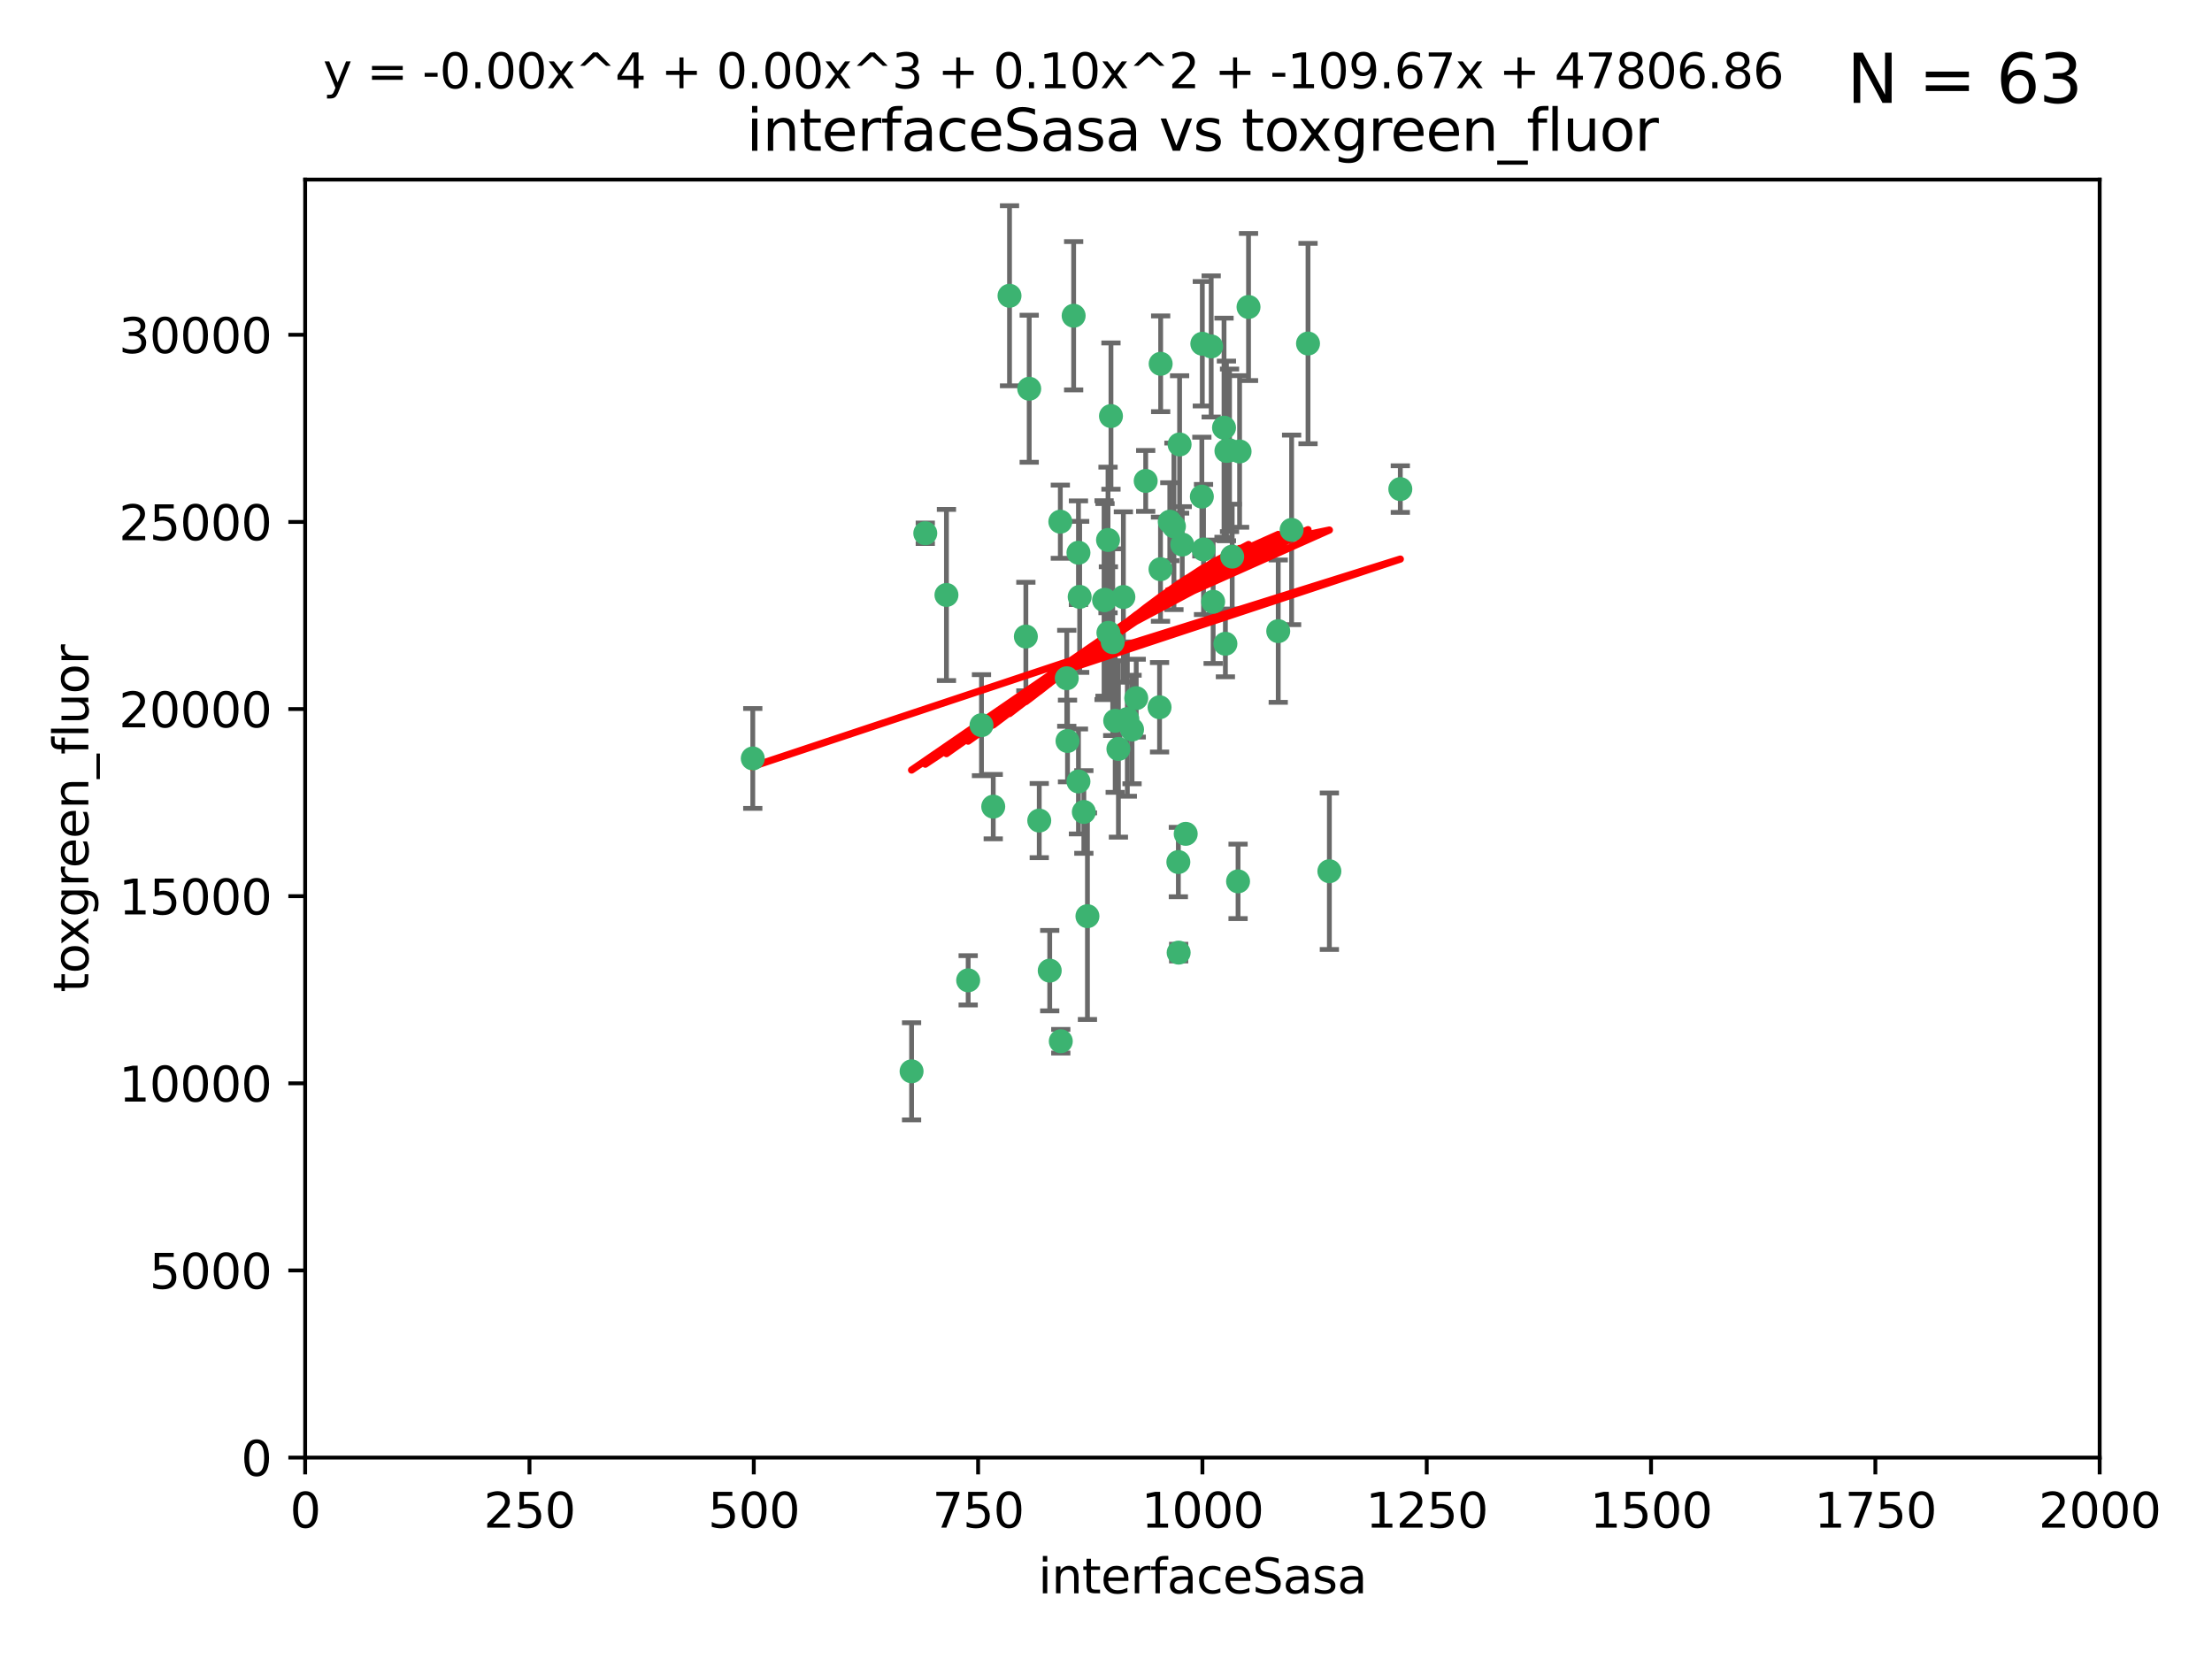<?xml version="1.0" encoding="utf-8" standalone="no"?>
<!DOCTYPE svg PUBLIC "-//W3C//DTD SVG 1.1//EN"
  "http://www.w3.org/Graphics/SVG/1.1/DTD/svg11.dtd">
<svg xmlns:xlink="http://www.w3.org/1999/xlink" width="460.8pt" height="345.6pt" viewBox="0 0 460.8 345.6" xmlns="http://www.w3.org/2000/svg" version="1.1">
 <defs>
  <style type="text/css">*{stroke-linejoin: round; stroke-linecap: butt}</style>
 </defs>
 <g id="figure_1">
  <g id="patch_1">
   <path d="M 0 345.6 
L 460.8 345.6 
L 460.8 0 
L 0 0 
z
" style="fill: #ffffff"/>
  </g>
  <g id="axes_1">
   <g id="patch_2">
    <path d="M 63.571 303.64 
L 437.4 303.64 
L 437.4 37.411 
L 63.571 37.411 
z
" style="fill: #ffffff"/>
   </g>
   <g id="PathCollection_1">
    <defs>
     <path id="m01fc2c570a" d="M 0 1.118 
C 0.297 1.118 0.581 1 0.791 0.791 
C 1 0.581 1.118 0.297 1.118 0 
C 1.118 -0.297 1 -0.581 0.791 -0.791 
C 0.581 -1 0.297 -1.118 0 -1.118 
C -0.297 -1.118 -0.581 -1 -0.791 -0.791 
C -1 -0.581 -1.118 -0.297 -1.118 0 
C -1.118 0.297 -1 0.581 -0.791 0.791 
C -0.581 1 -0.297 1.118 0 1.118 
z
" style="stroke: #3cb371"/>
    </defs>
    <g clip-path="url(#p2dfb201406)">
     <use xlink:href="#m01fc2c570a" x="243.693" y="108.677" style="fill: #3cb371; stroke: #3cb371"/>
     <use xlink:href="#m01fc2c570a" x="272.484" y="71.562" style="fill: #3cb371; stroke: #3cb371"/>
     <use xlink:href="#m01fc2c570a" x="231.435" y="86.676" style="fill: #3cb371; stroke: #3cb371"/>
     <use xlink:href="#m01fc2c570a" x="266.28" y="131.48" style="fill: #3cb371; stroke: #3cb371"/>
     <use xlink:href="#m01fc2c570a" x="250.716" y="114.467" style="fill: #3cb371; stroke: #3cb371"/>
     <use xlink:href="#m01fc2c570a" x="269.065" y="110.38" style="fill: #3cb371; stroke: #3cb371"/>
     <use xlink:href="#m01fc2c570a" x="254.987" y="89.097" style="fill: #3cb371; stroke: #3cb371"/>
     <use xlink:href="#m01fc2c570a" x="220.886" y="108.676" style="fill: #3cb371; stroke: #3cb371"/>
     <use xlink:href="#m01fc2c570a" x="214.404" y="80.98" style="fill: #3cb371; stroke: #3cb371"/>
     <use xlink:href="#m01fc2c570a" x="241.787" y="75.786" style="fill: #3cb371; stroke: #3cb371"/>
     <use xlink:href="#m01fc2c570a" x="252.721" y="125.356" style="fill: #3cb371; stroke: #3cb371"/>
     <use xlink:href="#m01fc2c570a" x="252.312" y="72.167" style="fill: #3cb371; stroke: #3cb371"/>
     <use xlink:href="#m01fc2c570a" x="258.229" y="94.046" style="fill: #3cb371; stroke: #3cb371"/>
     <use xlink:href="#m01fc2c570a" x="223.66" y="65.773" style="fill: #3cb371; stroke: #3cb371"/>
     <use xlink:href="#m01fc2c570a" x="232.987" y="156.019" style="fill: #3cb371; stroke: #3cb371"/>
     <use xlink:href="#m01fc2c570a" x="241.557" y="147.335" style="fill: #3cb371; stroke: #3cb371"/>
     <use xlink:href="#m01fc2c570a" x="230.194" y="124.965" style="fill: #3cb371; stroke: #3cb371"/>
     <use xlink:href="#m01fc2c570a" x="246.284" y="113.441" style="fill: #3cb371; stroke: #3cb371"/>
     <use xlink:href="#m01fc2c570a" x="255.489" y="93.933" style="fill: #3cb371; stroke: #3cb371"/>
     <use xlink:href="#m01fc2c570a" x="256.689" y="115.953" style="fill: #3cb371; stroke: #3cb371"/>
     <use xlink:href="#m01fc2c570a" x="244.553" y="109.646" style="fill: #3cb371; stroke: #3cb371"/>
     <use xlink:href="#m01fc2c570a" x="250.368" y="103.453" style="fill: #3cb371; stroke: #3cb371"/>
     <use xlink:href="#m01fc2c570a" x="232.318" y="150.153" style="fill: #3cb371; stroke: #3cb371"/>
     <use xlink:href="#m01fc2c570a" x="256.134" y="93.812" style="fill: #3cb371; stroke: #3cb371"/>
     <use xlink:href="#m01fc2c570a" x="234.02" y="124.367" style="fill: #3cb371; stroke: #3cb371"/>
     <use xlink:href="#m01fc2c570a" x="216.495" y="170.94" style="fill: #3cb371; stroke: #3cb371"/>
     <use xlink:href="#m01fc2c570a" x="238.669" y="100.184" style="fill: #3cb371; stroke: #3cb371"/>
     <use xlink:href="#m01fc2c570a" x="241.753" y="118.577" style="fill: #3cb371; stroke: #3cb371"/>
     <use xlink:href="#m01fc2c570a" x="245.731" y="92.588" style="fill: #3cb371; stroke: #3cb371"/>
     <use xlink:href="#m01fc2c570a" x="222.381" y="154.361" style="fill: #3cb371; stroke: #3cb371"/>
     <use xlink:href="#m01fc2c570a" x="291.711" y="101.886" style="fill: #3cb371; stroke: #3cb371"/>
     <use xlink:href="#m01fc2c570a" x="224.916" y="124.337" style="fill: #3cb371; stroke: #3cb371"/>
     <use xlink:href="#m01fc2c570a" x="260.091" y="63.953" style="fill: #3cb371; stroke: #3cb371"/>
     <use xlink:href="#m01fc2c570a" x="250.465" y="71.61" style="fill: #3cb371; stroke: #3cb371"/>
     <use xlink:href="#m01fc2c570a" x="204.462" y="151.067" style="fill: #3cb371; stroke: #3cb371"/>
     <use xlink:href="#m01fc2c570a" x="218.677" y="202.203" style="fill: #3cb371; stroke: #3cb371"/>
     <use xlink:href="#m01fc2c570a" x="201.688" y="204.22" style="fill: #3cb371; stroke: #3cb371"/>
     <use xlink:href="#m01fc2c570a" x="231.802" y="133.776" style="fill: #3cb371; stroke: #3cb371"/>
     <use xlink:href="#m01fc2c570a" x="192.753" y="111.087" style="fill: #3cb371; stroke: #3cb371"/>
     <use xlink:href="#m01fc2c570a" x="222.228" y="141.297" style="fill: #3cb371; stroke: #3cb371"/>
     <use xlink:href="#m01fc2c570a" x="230.822" y="112.487" style="fill: #3cb371; stroke: #3cb371"/>
     <use xlink:href="#m01fc2c570a" x="210.301" y="61.614" style="fill: #3cb371; stroke: #3cb371"/>
     <use xlink:href="#m01fc2c570a" x="224.662" y="162.792" style="fill: #3cb371; stroke: #3cb371"/>
     <use xlink:href="#m01fc2c570a" x="236.699" y="145.439" style="fill: #3cb371; stroke: #3cb371"/>
     <use xlink:href="#m01fc2c570a" x="255.273" y="134.104" style="fill: #3cb371; stroke: #3cb371"/>
     <use xlink:href="#m01fc2c570a" x="230.901" y="131.829" style="fill: #3cb371; stroke: #3cb371"/>
     <use xlink:href="#m01fc2c570a" x="213.706" y="132.603" style="fill: #3cb371; stroke: #3cb371"/>
     <use xlink:href="#m01fc2c570a" x="245.473" y="179.579" style="fill: #3cb371; stroke: #3cb371"/>
     <use xlink:href="#m01fc2c570a" x="206.91" y="168.036" style="fill: #3cb371; stroke: #3cb371"/>
     <use xlink:href="#m01fc2c570a" x="226.534" y="190.856" style="fill: #3cb371; stroke: #3cb371"/>
     <use xlink:href="#m01fc2c570a" x="224.662" y="115.142" style="fill: #3cb371; stroke: #3cb371"/>
     <use xlink:href="#m01fc2c570a" x="245.536" y="198.449" style="fill: #3cb371; stroke: #3cb371"/>
     <use xlink:href="#m01fc2c570a" x="220.981" y="216.908" style="fill: #3cb371; stroke: #3cb371"/>
     <use xlink:href="#m01fc2c570a" x="235.826" y="151.97" style="fill: #3cb371; stroke: #3cb371"/>
     <use xlink:href="#m01fc2c570a" x="276.932" y="181.494" style="fill: #3cb371; stroke: #3cb371"/>
     <use xlink:href="#m01fc2c570a" x="257.91" y="183.606" style="fill: #3cb371; stroke: #3cb371"/>
     <use xlink:href="#m01fc2c570a" x="247.005" y="173.704" style="fill: #3cb371; stroke: #3cb371"/>
     <use xlink:href="#m01fc2c570a" x="229.998" y="125.024" style="fill: #3cb371; stroke: #3cb371"/>
     <use xlink:href="#m01fc2c570a" x="189.899" y="223.176" style="fill: #3cb371; stroke: #3cb371"/>
     <use xlink:href="#m01fc2c570a" x="234.846" y="149.795" style="fill: #3cb371; stroke: #3cb371"/>
     <use xlink:href="#m01fc2c570a" x="197.163" y="123.943" style="fill: #3cb371; stroke: #3cb371"/>
     <use xlink:href="#m01fc2c570a" x="225.785" y="169.147" style="fill: #3cb371; stroke: #3cb371"/>
     <use xlink:href="#m01fc2c570a" x="156.817" y="157.999" style="fill: #3cb371; stroke: #3cb371"/>
    </g>
   </g>
   <g id="matplotlib.axis_1">
    <g id="xtick_1">
     <g id="line2d_1">
      <defs>
       <path id="m551fcc8850" d="M 0 0 
L 0 3.5 
" style="stroke: #000000; stroke-width: 0.8"/>
      </defs>
      <g>
       <use xlink:href="#m551fcc8850" x="63.571" y="303.64" style="stroke: #000000; stroke-width: 0.8"/>
      </g>
     </g>
     <g id="text_1">
      <!-- 0 -->
      <g transform="translate(60.39 318.238)scale(0.1 -0.1)">
       <defs>
        <path id="DejaVuSans-30" d="M 2034 4250 
Q 1547 4250 1301 3770 
Q 1056 3291 1056 2328 
Q 1056 1369 1301 889 
Q 1547 409 2034 409 
Q 2525 409 2770 889 
Q 3016 1369 3016 2328 
Q 3016 3291 2770 3770 
Q 2525 4250 2034 4250 
z
M 2034 4750 
Q 2819 4750 3233 4129 
Q 3647 3509 3647 2328 
Q 3647 1150 3233 529 
Q 2819 -91 2034 -91 
Q 1250 -91 836 529 
Q 422 1150 422 2328 
Q 422 3509 836 4129 
Q 1250 4750 2034 4750 
z
" transform="scale(0.016)"/>
       </defs>
       <use xlink:href="#DejaVuSans-30"/>
      </g>
     </g>
    </g>
    <g id="xtick_2">
     <g id="line2d_2">
      <g>
       <use xlink:href="#m551fcc8850" x="110.3" y="303.64" style="stroke: #000000; stroke-width: 0.8"/>
      </g>
     </g>
     <g id="text_2">
      <!-- 250 -->
      <g transform="translate(100.756 318.238)scale(0.1 -0.1)">
       <defs>
        <path id="DejaVuSans-32" d="M 1228 531 
L 3431 531 
L 3431 0 
L 469 0 
L 469 531 
Q 828 903 1448 1529 
Q 2069 2156 2228 2338 
Q 2531 2678 2651 2914 
Q 2772 3150 2772 3378 
Q 2772 3750 2511 3984 
Q 2250 4219 1831 4219 
Q 1534 4219 1204 4116 
Q 875 4013 500 3803 
L 500 4441 
Q 881 4594 1212 4672 
Q 1544 4750 1819 4750 
Q 2544 4750 2975 4387 
Q 3406 4025 3406 3419 
Q 3406 3131 3298 2873 
Q 3191 2616 2906 2266 
Q 2828 2175 2409 1742 
Q 1991 1309 1228 531 
z
" transform="scale(0.016)"/>
        <path id="DejaVuSans-35" d="M 691 4666 
L 3169 4666 
L 3169 4134 
L 1269 4134 
L 1269 2991 
Q 1406 3038 1543 3061 
Q 1681 3084 1819 3084 
Q 2600 3084 3056 2656 
Q 3513 2228 3513 1497 
Q 3513 744 3044 326 
Q 2575 -91 1722 -91 
Q 1428 -91 1123 -41 
Q 819 9 494 109 
L 494 744 
Q 775 591 1075 516 
Q 1375 441 1709 441 
Q 2250 441 2565 725 
Q 2881 1009 2881 1497 
Q 2881 1984 2565 2268 
Q 2250 2553 1709 2553 
Q 1456 2553 1204 2497 
Q 953 2441 691 2322 
L 691 4666 
z
" transform="scale(0.016)"/>
       </defs>
       <use xlink:href="#DejaVuSans-32"/>
       <use xlink:href="#DejaVuSans-35" x="63.623"/>
       <use xlink:href="#DejaVuSans-30" x="127.246"/>
      </g>
     </g>
    </g>
    <g id="xtick_3">
     <g id="line2d_3">
      <g>
       <use xlink:href="#m551fcc8850" x="157.028" y="303.64" style="stroke: #000000; stroke-width: 0.8"/>
      </g>
     </g>
     <g id="text_3">
      <!-- 500 -->
      <g transform="translate(147.485 318.238)scale(0.1 -0.1)">
       <use xlink:href="#DejaVuSans-35"/>
       <use xlink:href="#DejaVuSans-30" x="63.623"/>
       <use xlink:href="#DejaVuSans-30" x="127.246"/>
      </g>
     </g>
    </g>
    <g id="xtick_4">
     <g id="line2d_4">
      <g>
       <use xlink:href="#m551fcc8850" x="203.757" y="303.64" style="stroke: #000000; stroke-width: 0.8"/>
      </g>
     </g>
     <g id="text_4">
      <!-- 750 -->
      <g transform="translate(194.213 318.238)scale(0.1 -0.1)">
       <defs>
        <path id="DejaVuSans-37" d="M 525 4666 
L 3525 4666 
L 3525 4397 
L 1831 0 
L 1172 0 
L 2766 4134 
L 525 4134 
L 525 4666 
z
" transform="scale(0.016)"/>
       </defs>
       <use xlink:href="#DejaVuSans-37"/>
       <use xlink:href="#DejaVuSans-35" x="63.623"/>
       <use xlink:href="#DejaVuSans-30" x="127.246"/>
      </g>
     </g>
    </g>
    <g id="xtick_5">
     <g id="line2d_5">
      <g>
       <use xlink:href="#m551fcc8850" x="250.486" y="303.64" style="stroke: #000000; stroke-width: 0.8"/>
      </g>
     </g>
     <g id="text_5">
      <!-- 1000 -->
      <g transform="translate(237.761 318.238)scale(0.1 -0.1)">
       <defs>
        <path id="DejaVuSans-31" d="M 794 531 
L 1825 531 
L 1825 4091 
L 703 3866 
L 703 4441 
L 1819 4666 
L 2450 4666 
L 2450 531 
L 3481 531 
L 3481 0 
L 794 0 
L 794 531 
z
" transform="scale(0.016)"/>
       </defs>
       <use xlink:href="#DejaVuSans-31"/>
       <use xlink:href="#DejaVuSans-30" x="63.623"/>
       <use xlink:href="#DejaVuSans-30" x="127.246"/>
       <use xlink:href="#DejaVuSans-30" x="190.869"/>
      </g>
     </g>
    </g>
    <g id="xtick_6">
     <g id="line2d_6">
      <g>
       <use xlink:href="#m551fcc8850" x="297.214" y="303.64" style="stroke: #000000; stroke-width: 0.8"/>
      </g>
     </g>
     <g id="text_6">
      <!-- 1250 -->
      <g transform="translate(284.489 318.238)scale(0.1 -0.1)">
       <use xlink:href="#DejaVuSans-31"/>
       <use xlink:href="#DejaVuSans-32" x="63.623"/>
       <use xlink:href="#DejaVuSans-35" x="127.246"/>
       <use xlink:href="#DejaVuSans-30" x="190.869"/>
      </g>
     </g>
    </g>
    <g id="xtick_7">
     <g id="line2d_7">
      <g>
       <use xlink:href="#m551fcc8850" x="343.943" y="303.64" style="stroke: #000000; stroke-width: 0.8"/>
      </g>
     </g>
     <g id="text_7">
      <!-- 1500 -->
      <g transform="translate(331.218 318.238)scale(0.1 -0.1)">
       <use xlink:href="#DejaVuSans-31"/>
       <use xlink:href="#DejaVuSans-35" x="63.623"/>
       <use xlink:href="#DejaVuSans-30" x="127.246"/>
       <use xlink:href="#DejaVuSans-30" x="190.869"/>
      </g>
     </g>
    </g>
    <g id="xtick_8">
     <g id="line2d_8">
      <g>
       <use xlink:href="#m551fcc8850" x="390.671" y="303.64" style="stroke: #000000; stroke-width: 0.8"/>
      </g>
     </g>
     <g id="text_8">
      <!-- 1750 -->
      <g transform="translate(377.946 318.238)scale(0.1 -0.1)">
       <use xlink:href="#DejaVuSans-31"/>
       <use xlink:href="#DejaVuSans-37" x="63.623"/>
       <use xlink:href="#DejaVuSans-35" x="127.246"/>
       <use xlink:href="#DejaVuSans-30" x="190.869"/>
      </g>
     </g>
    </g>
    <g id="xtick_9">
     <g id="line2d_9">
      <g>
       <use xlink:href="#m551fcc8850" x="437.4" y="303.64" style="stroke: #000000; stroke-width: 0.8"/>
      </g>
     </g>
     <g id="text_9">
      <!-- 2000 -->
      <g transform="translate(424.675 318.238)scale(0.1 -0.1)">
       <use xlink:href="#DejaVuSans-32"/>
       <use xlink:href="#DejaVuSans-30" x="63.623"/>
       <use xlink:href="#DejaVuSans-30" x="127.246"/>
       <use xlink:href="#DejaVuSans-30" x="190.869"/>
      </g>
     </g>
    </g>
    <g id="text_10">
     <!-- interfaceSasa -->
     <g transform="translate(216.279 331.917)scale(0.1 -0.1)">
      <defs>
       <path id="DejaVuSans-69" d="M 603 3500 
L 1178 3500 
L 1178 0 
L 603 0 
L 603 3500 
z
M 603 4863 
L 1178 4863 
L 1178 4134 
L 603 4134 
L 603 4863 
z
" transform="scale(0.016)"/>
       <path id="DejaVuSans-6e" d="M 3513 2113 
L 3513 0 
L 2938 0 
L 2938 2094 
Q 2938 2591 2744 2837 
Q 2550 3084 2163 3084 
Q 1697 3084 1428 2787 
Q 1159 2491 1159 1978 
L 1159 0 
L 581 0 
L 581 3500 
L 1159 3500 
L 1159 2956 
Q 1366 3272 1645 3428 
Q 1925 3584 2291 3584 
Q 2894 3584 3203 3211 
Q 3513 2838 3513 2113 
z
" transform="scale(0.016)"/>
       <path id="DejaVuSans-74" d="M 1172 4494 
L 1172 3500 
L 2356 3500 
L 2356 3053 
L 1172 3053 
L 1172 1153 
Q 1172 725 1289 603 
Q 1406 481 1766 481 
L 2356 481 
L 2356 0 
L 1766 0 
Q 1100 0 847 248 
Q 594 497 594 1153 
L 594 3053 
L 172 3053 
L 172 3500 
L 594 3500 
L 594 4494 
L 1172 4494 
z
" transform="scale(0.016)"/>
       <path id="DejaVuSans-65" d="M 3597 1894 
L 3597 1613 
L 953 1613 
Q 991 1019 1311 708 
Q 1631 397 2203 397 
Q 2534 397 2845 478 
Q 3156 559 3463 722 
L 3463 178 
Q 3153 47 2828 -22 
Q 2503 -91 2169 -91 
Q 1331 -91 842 396 
Q 353 884 353 1716 
Q 353 2575 817 3079 
Q 1281 3584 2069 3584 
Q 2775 3584 3186 3129 
Q 3597 2675 3597 1894 
z
M 3022 2063 
Q 3016 2534 2758 2815 
Q 2500 3097 2075 3097 
Q 1594 3097 1305 2825 
Q 1016 2553 972 2059 
L 3022 2063 
z
" transform="scale(0.016)"/>
       <path id="DejaVuSans-72" d="M 2631 2963 
Q 2534 3019 2420 3045 
Q 2306 3072 2169 3072 
Q 1681 3072 1420 2755 
Q 1159 2438 1159 1844 
L 1159 0 
L 581 0 
L 581 3500 
L 1159 3500 
L 1159 2956 
Q 1341 3275 1631 3429 
Q 1922 3584 2338 3584 
Q 2397 3584 2469 3576 
Q 2541 3569 2628 3553 
L 2631 2963 
z
" transform="scale(0.016)"/>
       <path id="DejaVuSans-66" d="M 2375 4863 
L 2375 4384 
L 1825 4384 
Q 1516 4384 1395 4259 
Q 1275 4134 1275 3809 
L 1275 3500 
L 2222 3500 
L 2222 3053 
L 1275 3053 
L 1275 0 
L 697 0 
L 697 3053 
L 147 3053 
L 147 3500 
L 697 3500 
L 697 3744 
Q 697 4328 969 4595 
Q 1241 4863 1831 4863 
L 2375 4863 
z
" transform="scale(0.016)"/>
       <path id="DejaVuSans-61" d="M 2194 1759 
Q 1497 1759 1228 1600 
Q 959 1441 959 1056 
Q 959 750 1161 570 
Q 1363 391 1709 391 
Q 2188 391 2477 730 
Q 2766 1069 2766 1631 
L 2766 1759 
L 2194 1759 
z
M 3341 1997 
L 3341 0 
L 2766 0 
L 2766 531 
Q 2569 213 2275 61 
Q 1981 -91 1556 -91 
Q 1019 -91 701 211 
Q 384 513 384 1019 
Q 384 1609 779 1909 
Q 1175 2209 1959 2209 
L 2766 2209 
L 2766 2266 
Q 2766 2663 2505 2880 
Q 2244 3097 1772 3097 
Q 1472 3097 1187 3025 
Q 903 2953 641 2809 
L 641 3341 
Q 956 3463 1253 3523 
Q 1550 3584 1831 3584 
Q 2591 3584 2966 3190 
Q 3341 2797 3341 1997 
z
" transform="scale(0.016)"/>
       <path id="DejaVuSans-63" d="M 3122 3366 
L 3122 2828 
Q 2878 2963 2633 3030 
Q 2388 3097 2138 3097 
Q 1578 3097 1268 2742 
Q 959 2388 959 1747 
Q 959 1106 1268 751 
Q 1578 397 2138 397 
Q 2388 397 2633 464 
Q 2878 531 3122 666 
L 3122 134 
Q 2881 22 2623 -34 
Q 2366 -91 2075 -91 
Q 1284 -91 818 406 
Q 353 903 353 1747 
Q 353 2603 823 3093 
Q 1294 3584 2113 3584 
Q 2378 3584 2631 3529 
Q 2884 3475 3122 3366 
z
" transform="scale(0.016)"/>
       <path id="DejaVuSans-53" d="M 3425 4513 
L 3425 3897 
Q 3066 4069 2747 4153 
Q 2428 4238 2131 4238 
Q 1616 4238 1336 4038 
Q 1056 3838 1056 3469 
Q 1056 3159 1242 3001 
Q 1428 2844 1947 2747 
L 2328 2669 
Q 3034 2534 3370 2195 
Q 3706 1856 3706 1288 
Q 3706 609 3251 259 
Q 2797 -91 1919 -91 
Q 1588 -91 1214 -16 
Q 841 59 441 206 
L 441 856 
Q 825 641 1194 531 
Q 1563 422 1919 422 
Q 2459 422 2753 634 
Q 3047 847 3047 1241 
Q 3047 1584 2836 1778 
Q 2625 1972 2144 2069 
L 1759 2144 
Q 1053 2284 737 2584 
Q 422 2884 422 3419 
Q 422 4038 858 4394 
Q 1294 4750 2059 4750 
Q 2388 4750 2728 4690 
Q 3069 4631 3425 4513 
z
" transform="scale(0.016)"/>
       <path id="DejaVuSans-73" d="M 2834 3397 
L 2834 2853 
Q 2591 2978 2328 3040 
Q 2066 3103 1784 3103 
Q 1356 3103 1142 2972 
Q 928 2841 928 2578 
Q 928 2378 1081 2264 
Q 1234 2150 1697 2047 
L 1894 2003 
Q 2506 1872 2764 1633 
Q 3022 1394 3022 966 
Q 3022 478 2636 193 
Q 2250 -91 1575 -91 
Q 1294 -91 989 -36 
Q 684 19 347 128 
L 347 722 
Q 666 556 975 473 
Q 1284 391 1588 391 
Q 1994 391 2212 530 
Q 2431 669 2431 922 
Q 2431 1156 2273 1281 
Q 2116 1406 1581 1522 
L 1381 1569 
Q 847 1681 609 1914 
Q 372 2147 372 2553 
Q 372 3047 722 3315 
Q 1072 3584 1716 3584 
Q 2034 3584 2315 3537 
Q 2597 3491 2834 3397 
z
" transform="scale(0.016)"/>
      </defs>
      <use xlink:href="#DejaVuSans-69"/>
      <use xlink:href="#DejaVuSans-6e" x="27.783"/>
      <use xlink:href="#DejaVuSans-74" x="91.162"/>
      <use xlink:href="#DejaVuSans-65" x="130.371"/>
      <use xlink:href="#DejaVuSans-72" x="191.895"/>
      <use xlink:href="#DejaVuSans-66" x="233.008"/>
      <use xlink:href="#DejaVuSans-61" x="268.213"/>
      <use xlink:href="#DejaVuSans-63" x="329.492"/>
      <use xlink:href="#DejaVuSans-65" x="384.473"/>
      <use xlink:href="#DejaVuSans-53" x="445.996"/>
      <use xlink:href="#DejaVuSans-61" x="509.473"/>
      <use xlink:href="#DejaVuSans-73" x="570.752"/>
      <use xlink:href="#DejaVuSans-61" x="622.852"/>
     </g>
    </g>
   </g>
   <g id="matplotlib.axis_2">
    <g id="ytick_1">
     <g id="line2d_10">
      <defs>
       <path id="m6681437216" d="M 0 0 
L -3.5 0 
" style="stroke: #000000; stroke-width: 0.8"/>
      </defs>
      <g>
       <use xlink:href="#m6681437216" x="63.571" y="303.64" style="stroke: #000000; stroke-width: 0.8"/>
      </g>
     </g>
     <g id="text_11">
      <!-- 0 -->
      <g transform="translate(50.209 307.439)scale(0.1 -0.1)">
       <use xlink:href="#DejaVuSans-30"/>
      </g>
     </g>
    </g>
    <g id="ytick_2">
     <g id="line2d_11">
      <g>
       <use xlink:href="#m6681437216" x="63.571" y="264.657" style="stroke: #000000; stroke-width: 0.8"/>
      </g>
     </g>
     <g id="text_12">
      <!-- 5000 -->
      <g transform="translate(31.121 268.457)scale(0.1 -0.1)">
       <use xlink:href="#DejaVuSans-35"/>
       <use xlink:href="#DejaVuSans-30" x="63.623"/>
       <use xlink:href="#DejaVuSans-30" x="127.246"/>
       <use xlink:href="#DejaVuSans-30" x="190.869"/>
      </g>
     </g>
    </g>
    <g id="ytick_3">
     <g id="line2d_12">
      <g>
       <use xlink:href="#m6681437216" x="63.571" y="225.675" style="stroke: #000000; stroke-width: 0.8"/>
      </g>
     </g>
     <g id="text_13">
      <!-- 10000 -->
      <g transform="translate(24.759 229.474)scale(0.1 -0.1)">
       <use xlink:href="#DejaVuSans-31"/>
       <use xlink:href="#DejaVuSans-30" x="63.623"/>
       <use xlink:href="#DejaVuSans-30" x="127.246"/>
       <use xlink:href="#DejaVuSans-30" x="190.869"/>
       <use xlink:href="#DejaVuSans-30" x="254.492"/>
      </g>
     </g>
    </g>
    <g id="ytick_4">
     <g id="line2d_13">
      <g>
       <use xlink:href="#m6681437216" x="63.571" y="186.692" style="stroke: #000000; stroke-width: 0.8"/>
      </g>
     </g>
     <g id="text_14">
      <!-- 15000 -->
      <g transform="translate(24.759 190.492)scale(0.1 -0.1)">
       <use xlink:href="#DejaVuSans-31"/>
       <use xlink:href="#DejaVuSans-35" x="63.623"/>
       <use xlink:href="#DejaVuSans-30" x="127.246"/>
       <use xlink:href="#DejaVuSans-30" x="190.869"/>
       <use xlink:href="#DejaVuSans-30" x="254.492"/>
      </g>
     </g>
    </g>
    <g id="ytick_5">
     <g id="line2d_14">
      <g>
       <use xlink:href="#m6681437216" x="63.571" y="147.71" style="stroke: #000000; stroke-width: 0.8"/>
      </g>
     </g>
     <g id="text_15">
      <!-- 20000 -->
      <g transform="translate(24.759 151.509)scale(0.1 -0.1)">
       <use xlink:href="#DejaVuSans-32"/>
       <use xlink:href="#DejaVuSans-30" x="63.623"/>
       <use xlink:href="#DejaVuSans-30" x="127.246"/>
       <use xlink:href="#DejaVuSans-30" x="190.869"/>
       <use xlink:href="#DejaVuSans-30" x="254.492"/>
      </g>
     </g>
    </g>
    <g id="ytick_6">
     <g id="line2d_15">
      <g>
       <use xlink:href="#m6681437216" x="63.571" y="108.727" style="stroke: #000000; stroke-width: 0.8"/>
      </g>
     </g>
     <g id="text_16">
      <!-- 25000 -->
      <g transform="translate(24.759 112.527)scale(0.1 -0.1)">
       <use xlink:href="#DejaVuSans-32"/>
       <use xlink:href="#DejaVuSans-35" x="63.623"/>
       <use xlink:href="#DejaVuSans-30" x="127.246"/>
       <use xlink:href="#DejaVuSans-30" x="190.869"/>
       <use xlink:href="#DejaVuSans-30" x="254.492"/>
      </g>
     </g>
    </g>
    <g id="ytick_7">
     <g id="line2d_16">
      <g>
       <use xlink:href="#m6681437216" x="63.571" y="69.745" style="stroke: #000000; stroke-width: 0.8"/>
      </g>
     </g>
     <g id="text_17">
      <!-- 30000 -->
      <g transform="translate(24.759 73.544)scale(0.1 -0.1)">
       <defs>
        <path id="DejaVuSans-33" d="M 2597 2516 
Q 3050 2419 3304 2112 
Q 3559 1806 3559 1356 
Q 3559 666 3084 287 
Q 2609 -91 1734 -91 
Q 1441 -91 1130 -33 
Q 819 25 488 141 
L 488 750 
Q 750 597 1062 519 
Q 1375 441 1716 441 
Q 2309 441 2620 675 
Q 2931 909 2931 1356 
Q 2931 1769 2642 2001 
Q 2353 2234 1838 2234 
L 1294 2234 
L 1294 2753 
L 1863 2753 
Q 2328 2753 2575 2939 
Q 2822 3125 2822 3475 
Q 2822 3834 2567 4026 
Q 2313 4219 1838 4219 
Q 1578 4219 1281 4162 
Q 984 4106 628 3988 
L 628 4550 
Q 988 4650 1302 4700 
Q 1616 4750 1894 4750 
Q 2613 4750 3031 4423 
Q 3450 4097 3450 3541 
Q 3450 3153 3228 2886 
Q 3006 2619 2597 2516 
z
" transform="scale(0.016)"/>
       </defs>
       <use xlink:href="#DejaVuSans-33"/>
       <use xlink:href="#DejaVuSans-30" x="63.623"/>
       <use xlink:href="#DejaVuSans-30" x="127.246"/>
       <use xlink:href="#DejaVuSans-30" x="190.869"/>
       <use xlink:href="#DejaVuSans-30" x="254.492"/>
      </g>
     </g>
    </g>
    <g id="text_18">
     <!-- toxgreen_fluor -->
     <g transform="translate(18.401 206.72)rotate(-90)scale(0.1 -0.1)">
      <defs>
       <path id="DejaVuSans-6f" d="M 1959 3097 
Q 1497 3097 1228 2736 
Q 959 2375 959 1747 
Q 959 1119 1226 758 
Q 1494 397 1959 397 
Q 2419 397 2687 759 
Q 2956 1122 2956 1747 
Q 2956 2369 2687 2733 
Q 2419 3097 1959 3097 
z
M 1959 3584 
Q 2709 3584 3137 3096 
Q 3566 2609 3566 1747 
Q 3566 888 3137 398 
Q 2709 -91 1959 -91 
Q 1206 -91 779 398 
Q 353 888 353 1747 
Q 353 2609 779 3096 
Q 1206 3584 1959 3584 
z
" transform="scale(0.016)"/>
       <path id="DejaVuSans-78" d="M 3513 3500 
L 2247 1797 
L 3578 0 
L 2900 0 
L 1881 1375 
L 863 0 
L 184 0 
L 1544 1831 
L 300 3500 
L 978 3500 
L 1906 2253 
L 2834 3500 
L 3513 3500 
z
" transform="scale(0.016)"/>
       <path id="DejaVuSans-67" d="M 2906 1791 
Q 2906 2416 2648 2759 
Q 2391 3103 1925 3103 
Q 1463 3103 1205 2759 
Q 947 2416 947 1791 
Q 947 1169 1205 825 
Q 1463 481 1925 481 
Q 2391 481 2648 825 
Q 2906 1169 2906 1791 
z
M 3481 434 
Q 3481 -459 3084 -895 
Q 2688 -1331 1869 -1331 
Q 1566 -1331 1297 -1286 
Q 1028 -1241 775 -1147 
L 775 -588 
Q 1028 -725 1275 -790 
Q 1522 -856 1778 -856 
Q 2344 -856 2625 -561 
Q 2906 -266 2906 331 
L 2906 616 
Q 2728 306 2450 153 
Q 2172 0 1784 0 
Q 1141 0 747 490 
Q 353 981 353 1791 
Q 353 2603 747 3093 
Q 1141 3584 1784 3584 
Q 2172 3584 2450 3431 
Q 2728 3278 2906 2969 
L 2906 3500 
L 3481 3500 
L 3481 434 
z
" transform="scale(0.016)"/>
       <path id="DejaVuSans-5f" d="M 3263 -1063 
L 3263 -1509 
L -63 -1509 
L -63 -1063 
L 3263 -1063 
z
" transform="scale(0.016)"/>
       <path id="DejaVuSans-6c" d="M 603 4863 
L 1178 4863 
L 1178 0 
L 603 0 
L 603 4863 
z
" transform="scale(0.016)"/>
       <path id="DejaVuSans-75" d="M 544 1381 
L 544 3500 
L 1119 3500 
L 1119 1403 
Q 1119 906 1312 657 
Q 1506 409 1894 409 
Q 2359 409 2629 706 
Q 2900 1003 2900 1516 
L 2900 3500 
L 3475 3500 
L 3475 0 
L 2900 0 
L 2900 538 
Q 2691 219 2414 64 
Q 2138 -91 1772 -91 
Q 1169 -91 856 284 
Q 544 659 544 1381 
z
M 1991 3584 
L 1991 3584 
z
" transform="scale(0.016)"/>
      </defs>
      <use xlink:href="#DejaVuSans-74"/>
      <use xlink:href="#DejaVuSans-6f" x="39.209"/>
      <use xlink:href="#DejaVuSans-78" x="97.266"/>
      <use xlink:href="#DejaVuSans-67" x="156.445"/>
      <use xlink:href="#DejaVuSans-72" x="219.922"/>
      <use xlink:href="#DejaVuSans-65" x="258.785"/>
      <use xlink:href="#DejaVuSans-65" x="320.309"/>
      <use xlink:href="#DejaVuSans-6e" x="381.832"/>
      <use xlink:href="#DejaVuSans-5f" x="445.211"/>
      <use xlink:href="#DejaVuSans-66" x="495.211"/>
      <use xlink:href="#DejaVuSans-6c" x="530.416"/>
      <use xlink:href="#DejaVuSans-75" x="558.199"/>
      <use xlink:href="#DejaVuSans-6f" x="621.578"/>
      <use xlink:href="#DejaVuSans-72" x="682.76"/>
     </g>
    </g>
   </g>
   <g id="LineCollection_1">
    <path d="M 243.693 116.797 
L 243.693 100.557 
" clip-path="url(#p2dfb201406)" style="fill: none; stroke: #696969"/>
    <path d="M 272.484 92.434 
L 272.484 50.691 
" clip-path="url(#p2dfb201406)" style="fill: none; stroke: #696969"/>
    <path d="M 231.435 101.908 
L 231.435 71.444 
" clip-path="url(#p2dfb201406)" style="fill: none; stroke: #696969"/>
    <path d="M 266.28 146.307 
L 266.28 116.654 
" clip-path="url(#p2dfb201406)" style="fill: none; stroke: #696969"/>
    <path d="M 250.716 128.017 
L 250.716 100.917 
" clip-path="url(#p2dfb201406)" style="fill: none; stroke: #696969"/>
    <path d="M 269.065 130.124 
L 269.065 90.636 
" clip-path="url(#p2dfb201406)" style="fill: none; stroke: #696969"/>
    <path d="M 254.987 111.917 
L 254.987 66.277 
" clip-path="url(#p2dfb201406)" style="fill: none; stroke: #696969"/>
    <path d="M 220.886 116.296 
L 220.886 101.057 
" clip-path="url(#p2dfb201406)" style="fill: none; stroke: #696969"/>
    <path d="M 214.404 96.292 
L 214.404 65.668 
" clip-path="url(#p2dfb201406)" style="fill: none; stroke: #696969"/>
    <path d="M 241.787 85.756 
L 241.787 65.815 
" clip-path="url(#p2dfb201406)" style="fill: none; stroke: #696969"/>
    <path d="M 252.721 138.211 
L 252.721 112.501 
" clip-path="url(#p2dfb201406)" style="fill: none; stroke: #696969"/>
    <path d="M 252.312 86.871 
L 252.312 57.463 
" clip-path="url(#p2dfb201406)" style="fill: none; stroke: #696969"/>
    <path d="M 258.229 109.836 
L 258.229 78.257 
" clip-path="url(#p2dfb201406)" style="fill: none; stroke: #696969"/>
    <path d="M 223.66 81.223 
L 223.66 50.323 
" clip-path="url(#p2dfb201406)" style="fill: none; stroke: #696969"/>
    <path d="M 232.987 174.39 
L 232.987 137.647 
" clip-path="url(#p2dfb201406)" style="fill: none; stroke: #696969"/>
    <path d="M 241.557 156.65 
L 241.557 138.02 
" clip-path="url(#p2dfb201406)" style="fill: none; stroke: #696969"/>
    <path d="M 230.194 145.018 
L 230.194 104.912 
" clip-path="url(#p2dfb201406)" style="fill: none; stroke: #696969"/>
    <path d="M 246.284 121.337 
L 246.284 105.546 
" clip-path="url(#p2dfb201406)" style="fill: none; stroke: #696969"/>
    <path d="M 255.489 112.649 
L 255.489 75.218 
" clip-path="url(#p2dfb201406)" style="fill: none; stroke: #696969"/>
    <path d="M 256.689 126.872 
L 256.689 105.035 
" clip-path="url(#p2dfb201406)" style="fill: none; stroke: #696969"/>
    <path d="M 244.553 126.988 
L 244.553 92.305 
" clip-path="url(#p2dfb201406)" style="fill: none; stroke: #696969"/>
    <path d="M 250.368 115.826 
L 250.368 91.08 
" clip-path="url(#p2dfb201406)" style="fill: none; stroke: #696969"/>
    <path d="M 232.318 165.057 
L 232.318 135.25 
" clip-path="url(#p2dfb201406)" style="fill: none; stroke: #696969"/>
    <path d="M 256.134 110.745 
L 256.134 76.878 
" clip-path="url(#p2dfb201406)" style="fill: none; stroke: #696969"/>
    <path d="M 234.02 142.114 
L 234.02 106.621 
" clip-path="url(#p2dfb201406)" style="fill: none; stroke: #696969"/>
    <path d="M 216.495 178.667 
L 216.495 163.212 
" clip-path="url(#p2dfb201406)" style="fill: none; stroke: #696969"/>
    <path d="M 238.669 106.525 
L 238.669 93.844 
" clip-path="url(#p2dfb201406)" style="fill: none; stroke: #696969"/>
    <path d="M 241.753 129.424 
L 241.753 107.731 
" clip-path="url(#p2dfb201406)" style="fill: none; stroke: #696969"/>
    <path d="M 245.731 106.902 
L 245.731 78.274 
" clip-path="url(#p2dfb201406)" style="fill: none; stroke: #696969"/>
    <path d="M 222.381 162.872 
L 222.381 145.85 
" clip-path="url(#p2dfb201406)" style="fill: none; stroke: #696969"/>
    <path d="M 291.711 106.741 
L 291.711 97.032 
" clip-path="url(#p2dfb201406)" style="fill: none; stroke: #696969"/>
    <path d="M 224.916 140.07 
L 224.916 108.604 
" clip-path="url(#p2dfb201406)" style="fill: none; stroke: #696969"/>
    <path d="M 260.091 79.275 
L 260.091 48.63 
" clip-path="url(#p2dfb201406)" style="fill: none; stroke: #696969"/>
    <path d="M 250.465 84.576 
L 250.465 58.645 
" clip-path="url(#p2dfb201406)" style="fill: none; stroke: #696969"/>
    <path d="M 204.462 161.588 
L 204.462 140.547 
" clip-path="url(#p2dfb201406)" style="fill: none; stroke: #696969"/>
    <path d="M 218.677 210.579 
L 218.677 193.826 
" clip-path="url(#p2dfb201406)" style="fill: none; stroke: #696969"/>
    <path d="M 201.688 209.352 
L 201.688 199.087 
" clip-path="url(#p2dfb201406)" style="fill: none; stroke: #696969"/>
    <path d="M 231.802 153.222 
L 231.802 114.33 
" clip-path="url(#p2dfb201406)" style="fill: none; stroke: #696969"/>
    <path d="M 192.753 113.226 
L 192.753 108.949 
" clip-path="url(#p2dfb201406)" style="fill: none; stroke: #696969"/>
    <path d="M 222.228 151.291 
L 222.228 131.303 
" clip-path="url(#p2dfb201406)" style="fill: none; stroke: #696969"/>
    <path d="M 230.822 127.655 
L 230.822 97.319 
" clip-path="url(#p2dfb201406)" style="fill: none; stroke: #696969"/>
    <path d="M 210.301 80.373 
L 210.301 42.855 
" clip-path="url(#p2dfb201406)" style="fill: none; stroke: #696969"/>
    <path d="M 224.662 173.718 
L 224.662 151.865 
" clip-path="url(#p2dfb201406)" style="fill: none; stroke: #696969"/>
    <path d="M 236.699 153.546 
L 236.699 137.331 
" clip-path="url(#p2dfb201406)" style="fill: none; stroke: #696969"/>
    <path d="M 255.273 140.983 
L 255.273 127.226 
" clip-path="url(#p2dfb201406)" style="fill: none; stroke: #696969"/>
    <path d="M 230.901 145.591 
L 230.901 118.067 
" clip-path="url(#p2dfb201406)" style="fill: none; stroke: #696969"/>
    <path d="M 213.706 143.904 
L 213.706 121.303 
" clip-path="url(#p2dfb201406)" style="fill: none; stroke: #696969"/>
    <path d="M 245.473 186.808 
L 245.473 172.35 
" clip-path="url(#p2dfb201406)" style="fill: none; stroke: #696969"/>
    <path d="M 206.91 174.742 
L 206.91 161.329 
" clip-path="url(#p2dfb201406)" style="fill: none; stroke: #696969"/>
    <path d="M 226.534 212.373 
L 226.534 169.339 
" clip-path="url(#p2dfb201406)" style="fill: none; stroke: #696969"/>
    <path d="M 224.662 125.941 
L 224.662 104.342 
" clip-path="url(#p2dfb201406)" style="fill: none; stroke: #696969"/>
    <path d="M 245.536 200.192 
L 245.536 196.706 
" clip-path="url(#p2dfb201406)" style="fill: none; stroke: #696969"/>
    <path d="M 220.981 219.374 
L 220.981 214.442 
" clip-path="url(#p2dfb201406)" style="fill: none; stroke: #696969"/>
    <path d="M 235.826 163.271 
L 235.826 140.669 
" clip-path="url(#p2dfb201406)" style="fill: none; stroke: #696969"/>
    <path d="M 276.932 197.796 
L 276.932 165.192 
" clip-path="url(#p2dfb201406)" style="fill: none; stroke: #696969"/>
    <path d="M 257.91 191.362 
L 257.91 175.85 
" clip-path="url(#p2dfb201406)" style="fill: none; stroke: #696969"/>
    <path d="M 247.005 174.431 
L 247.005 172.978 
" clip-path="url(#p2dfb201406)" style="fill: none; stroke: #696969"/>
    <path d="M 229.998 145.735 
L 229.998 104.312 
" clip-path="url(#p2dfb201406)" style="fill: none; stroke: #696969"/>
    <path d="M 189.899 233.292 
L 189.899 213.059 
" clip-path="url(#p2dfb201406)" style="fill: none; stroke: #696969"/>
    <path d="M 234.846 165.867 
L 234.846 133.723 
" clip-path="url(#p2dfb201406)" style="fill: none; stroke: #696969"/>
    <path d="M 197.163 141.769 
L 197.163 106.117 
" clip-path="url(#p2dfb201406)" style="fill: none; stroke: #696969"/>
    <path d="M 225.785 177.757 
L 225.785 160.538 
" clip-path="url(#p2dfb201406)" style="fill: none; stroke: #696969"/>
    <path d="M 156.817 168.403 
L 156.817 147.594 
" clip-path="url(#p2dfb201406)" style="fill: none; stroke: #696969"/>
   </g>
   <g id="line2d_17">
    <defs>
     <path id="mccd26b3fc2" d="M 2 0 
L -2 -0 
" style="stroke: #696969"/>
    </defs>
    <g clip-path="url(#p2dfb201406)">
     <use xlink:href="#mccd26b3fc2" x="243.693" y="116.797" style="fill: #696969; stroke: #696969"/>
     <use xlink:href="#mccd26b3fc2" x="272.484" y="92.434" style="fill: #696969; stroke: #696969"/>
     <use xlink:href="#mccd26b3fc2" x="231.435" y="101.908" style="fill: #696969; stroke: #696969"/>
     <use xlink:href="#mccd26b3fc2" x="266.28" y="146.307" style="fill: #696969; stroke: #696969"/>
     <use xlink:href="#mccd26b3fc2" x="250.716" y="128.017" style="fill: #696969; stroke: #696969"/>
     <use xlink:href="#mccd26b3fc2" x="269.065" y="130.124" style="fill: #696969; stroke: #696969"/>
     <use xlink:href="#mccd26b3fc2" x="254.987" y="111.917" style="fill: #696969; stroke: #696969"/>
     <use xlink:href="#mccd26b3fc2" x="220.886" y="116.296" style="fill: #696969; stroke: #696969"/>
     <use xlink:href="#mccd26b3fc2" x="214.404" y="96.292" style="fill: #696969; stroke: #696969"/>
     <use xlink:href="#mccd26b3fc2" x="241.787" y="85.756" style="fill: #696969; stroke: #696969"/>
     <use xlink:href="#mccd26b3fc2" x="252.721" y="138.211" style="fill: #696969; stroke: #696969"/>
     <use xlink:href="#mccd26b3fc2" x="252.312" y="86.871" style="fill: #696969; stroke: #696969"/>
     <use xlink:href="#mccd26b3fc2" x="258.229" y="109.836" style="fill: #696969; stroke: #696969"/>
     <use xlink:href="#mccd26b3fc2" x="223.66" y="81.223" style="fill: #696969; stroke: #696969"/>
     <use xlink:href="#mccd26b3fc2" x="232.987" y="174.39" style="fill: #696969; stroke: #696969"/>
     <use xlink:href="#mccd26b3fc2" x="241.557" y="156.65" style="fill: #696969; stroke: #696969"/>
     <use xlink:href="#mccd26b3fc2" x="230.194" y="145.018" style="fill: #696969; stroke: #696969"/>
     <use xlink:href="#mccd26b3fc2" x="246.284" y="121.337" style="fill: #696969; stroke: #696969"/>
     <use xlink:href="#mccd26b3fc2" x="255.489" y="112.649" style="fill: #696969; stroke: #696969"/>
     <use xlink:href="#mccd26b3fc2" x="256.689" y="126.872" style="fill: #696969; stroke: #696969"/>
     <use xlink:href="#mccd26b3fc2" x="244.553" y="126.988" style="fill: #696969; stroke: #696969"/>
     <use xlink:href="#mccd26b3fc2" x="250.368" y="115.826" style="fill: #696969; stroke: #696969"/>
     <use xlink:href="#mccd26b3fc2" x="232.318" y="165.057" style="fill: #696969; stroke: #696969"/>
     <use xlink:href="#mccd26b3fc2" x="256.134" y="110.745" style="fill: #696969; stroke: #696969"/>
     <use xlink:href="#mccd26b3fc2" x="234.02" y="142.114" style="fill: #696969; stroke: #696969"/>
     <use xlink:href="#mccd26b3fc2" x="216.495" y="178.667" style="fill: #696969; stroke: #696969"/>
     <use xlink:href="#mccd26b3fc2" x="238.669" y="106.525" style="fill: #696969; stroke: #696969"/>
     <use xlink:href="#mccd26b3fc2" x="241.753" y="129.424" style="fill: #696969; stroke: #696969"/>
     <use xlink:href="#mccd26b3fc2" x="245.731" y="106.902" style="fill: #696969; stroke: #696969"/>
     <use xlink:href="#mccd26b3fc2" x="222.381" y="162.872" style="fill: #696969; stroke: #696969"/>
     <use xlink:href="#mccd26b3fc2" x="291.711" y="106.741" style="fill: #696969; stroke: #696969"/>
     <use xlink:href="#mccd26b3fc2" x="224.916" y="140.07" style="fill: #696969; stroke: #696969"/>
     <use xlink:href="#mccd26b3fc2" x="260.091" y="79.275" style="fill: #696969; stroke: #696969"/>
     <use xlink:href="#mccd26b3fc2" x="250.465" y="84.576" style="fill: #696969; stroke: #696969"/>
     <use xlink:href="#mccd26b3fc2" x="204.462" y="161.588" style="fill: #696969; stroke: #696969"/>
     <use xlink:href="#mccd26b3fc2" x="218.677" y="210.579" style="fill: #696969; stroke: #696969"/>
     <use xlink:href="#mccd26b3fc2" x="201.688" y="209.352" style="fill: #696969; stroke: #696969"/>
     <use xlink:href="#mccd26b3fc2" x="231.802" y="153.222" style="fill: #696969; stroke: #696969"/>
     <use xlink:href="#mccd26b3fc2" x="192.753" y="113.226" style="fill: #696969; stroke: #696969"/>
     <use xlink:href="#mccd26b3fc2" x="222.228" y="151.291" style="fill: #696969; stroke: #696969"/>
     <use xlink:href="#mccd26b3fc2" x="230.822" y="127.655" style="fill: #696969; stroke: #696969"/>
     <use xlink:href="#mccd26b3fc2" x="210.301" y="80.373" style="fill: #696969; stroke: #696969"/>
     <use xlink:href="#mccd26b3fc2" x="224.662" y="173.718" style="fill: #696969; stroke: #696969"/>
     <use xlink:href="#mccd26b3fc2" x="236.699" y="153.546" style="fill: #696969; stroke: #696969"/>
     <use xlink:href="#mccd26b3fc2" x="255.273" y="140.983" style="fill: #696969; stroke: #696969"/>
     <use xlink:href="#mccd26b3fc2" x="230.901" y="145.591" style="fill: #696969; stroke: #696969"/>
     <use xlink:href="#mccd26b3fc2" x="213.706" y="143.904" style="fill: #696969; stroke: #696969"/>
     <use xlink:href="#mccd26b3fc2" x="245.473" y="186.808" style="fill: #696969; stroke: #696969"/>
     <use xlink:href="#mccd26b3fc2" x="206.91" y="174.742" style="fill: #696969; stroke: #696969"/>
     <use xlink:href="#mccd26b3fc2" x="226.534" y="212.373" style="fill: #696969; stroke: #696969"/>
     <use xlink:href="#mccd26b3fc2" x="224.662" y="125.941" style="fill: #696969; stroke: #696969"/>
     <use xlink:href="#mccd26b3fc2" x="245.536" y="200.192" style="fill: #696969; stroke: #696969"/>
     <use xlink:href="#mccd26b3fc2" x="220.981" y="219.374" style="fill: #696969; stroke: #696969"/>
     <use xlink:href="#mccd26b3fc2" x="235.826" y="163.271" style="fill: #696969; stroke: #696969"/>
     <use xlink:href="#mccd26b3fc2" x="276.932" y="197.796" style="fill: #696969; stroke: #696969"/>
     <use xlink:href="#mccd26b3fc2" x="257.91" y="191.362" style="fill: #696969; stroke: #696969"/>
     <use xlink:href="#mccd26b3fc2" x="247.005" y="174.431" style="fill: #696969; stroke: #696969"/>
     <use xlink:href="#mccd26b3fc2" x="229.998" y="145.735" style="fill: #696969; stroke: #696969"/>
     <use xlink:href="#mccd26b3fc2" x="189.899" y="233.292" style="fill: #696969; stroke: #696969"/>
     <use xlink:href="#mccd26b3fc2" x="234.846" y="165.867" style="fill: #696969; stroke: #696969"/>
     <use xlink:href="#mccd26b3fc2" x="197.163" y="141.769" style="fill: #696969; stroke: #696969"/>
     <use xlink:href="#mccd26b3fc2" x="225.785" y="177.757" style="fill: #696969; stroke: #696969"/>
     <use xlink:href="#mccd26b3fc2" x="156.817" y="168.403" style="fill: #696969; stroke: #696969"/>
    </g>
   </g>
   <g id="line2d_18">
    <g clip-path="url(#p2dfb201406)">
     <use xlink:href="#mccd26b3fc2" x="243.693" y="100.557" style="fill: #696969; stroke: #696969"/>
     <use xlink:href="#mccd26b3fc2" x="272.484" y="50.691" style="fill: #696969; stroke: #696969"/>
     <use xlink:href="#mccd26b3fc2" x="231.435" y="71.444" style="fill: #696969; stroke: #696969"/>
     <use xlink:href="#mccd26b3fc2" x="266.28" y="116.654" style="fill: #696969; stroke: #696969"/>
     <use xlink:href="#mccd26b3fc2" x="250.716" y="100.917" style="fill: #696969; stroke: #696969"/>
     <use xlink:href="#mccd26b3fc2" x="269.065" y="90.636" style="fill: #696969; stroke: #696969"/>
     <use xlink:href="#mccd26b3fc2" x="254.987" y="66.277" style="fill: #696969; stroke: #696969"/>
     <use xlink:href="#mccd26b3fc2" x="220.886" y="101.057" style="fill: #696969; stroke: #696969"/>
     <use xlink:href="#mccd26b3fc2" x="214.404" y="65.668" style="fill: #696969; stroke: #696969"/>
     <use xlink:href="#mccd26b3fc2" x="241.787" y="65.815" style="fill: #696969; stroke: #696969"/>
     <use xlink:href="#mccd26b3fc2" x="252.721" y="112.501" style="fill: #696969; stroke: #696969"/>
     <use xlink:href="#mccd26b3fc2" x="252.312" y="57.463" style="fill: #696969; stroke: #696969"/>
     <use xlink:href="#mccd26b3fc2" x="258.229" y="78.257" style="fill: #696969; stroke: #696969"/>
     <use xlink:href="#mccd26b3fc2" x="223.66" y="50.323" style="fill: #696969; stroke: #696969"/>
     <use xlink:href="#mccd26b3fc2" x="232.987" y="137.647" style="fill: #696969; stroke: #696969"/>
     <use xlink:href="#mccd26b3fc2" x="241.557" y="138.02" style="fill: #696969; stroke: #696969"/>
     <use xlink:href="#mccd26b3fc2" x="230.194" y="104.912" style="fill: #696969; stroke: #696969"/>
     <use xlink:href="#mccd26b3fc2" x="246.284" y="105.546" style="fill: #696969; stroke: #696969"/>
     <use xlink:href="#mccd26b3fc2" x="255.489" y="75.218" style="fill: #696969; stroke: #696969"/>
     <use xlink:href="#mccd26b3fc2" x="256.689" y="105.035" style="fill: #696969; stroke: #696969"/>
     <use xlink:href="#mccd26b3fc2" x="244.553" y="92.305" style="fill: #696969; stroke: #696969"/>
     <use xlink:href="#mccd26b3fc2" x="250.368" y="91.08" style="fill: #696969; stroke: #696969"/>
     <use xlink:href="#mccd26b3fc2" x="232.318" y="135.25" style="fill: #696969; stroke: #696969"/>
     <use xlink:href="#mccd26b3fc2" x="256.134" y="76.878" style="fill: #696969; stroke: #696969"/>
     <use xlink:href="#mccd26b3fc2" x="234.02" y="106.621" style="fill: #696969; stroke: #696969"/>
     <use xlink:href="#mccd26b3fc2" x="216.495" y="163.212" style="fill: #696969; stroke: #696969"/>
     <use xlink:href="#mccd26b3fc2" x="238.669" y="93.844" style="fill: #696969; stroke: #696969"/>
     <use xlink:href="#mccd26b3fc2" x="241.753" y="107.731" style="fill: #696969; stroke: #696969"/>
     <use xlink:href="#mccd26b3fc2" x="245.731" y="78.274" style="fill: #696969; stroke: #696969"/>
     <use xlink:href="#mccd26b3fc2" x="222.381" y="145.85" style="fill: #696969; stroke: #696969"/>
     <use xlink:href="#mccd26b3fc2" x="291.711" y="97.032" style="fill: #696969; stroke: #696969"/>
     <use xlink:href="#mccd26b3fc2" x="224.916" y="108.604" style="fill: #696969; stroke: #696969"/>
     <use xlink:href="#mccd26b3fc2" x="260.091" y="48.63" style="fill: #696969; stroke: #696969"/>
     <use xlink:href="#mccd26b3fc2" x="250.465" y="58.645" style="fill: #696969; stroke: #696969"/>
     <use xlink:href="#mccd26b3fc2" x="204.462" y="140.547" style="fill: #696969; stroke: #696969"/>
     <use xlink:href="#mccd26b3fc2" x="218.677" y="193.826" style="fill: #696969; stroke: #696969"/>
     <use xlink:href="#mccd26b3fc2" x="201.688" y="199.087" style="fill: #696969; stroke: #696969"/>
     <use xlink:href="#mccd26b3fc2" x="231.802" y="114.33" style="fill: #696969; stroke: #696969"/>
     <use xlink:href="#mccd26b3fc2" x="192.753" y="108.949" style="fill: #696969; stroke: #696969"/>
     <use xlink:href="#mccd26b3fc2" x="222.228" y="131.303" style="fill: #696969; stroke: #696969"/>
     <use xlink:href="#mccd26b3fc2" x="230.822" y="97.319" style="fill: #696969; stroke: #696969"/>
     <use xlink:href="#mccd26b3fc2" x="210.301" y="42.855" style="fill: #696969; stroke: #696969"/>
     <use xlink:href="#mccd26b3fc2" x="224.662" y="151.865" style="fill: #696969; stroke: #696969"/>
     <use xlink:href="#mccd26b3fc2" x="236.699" y="137.331" style="fill: #696969; stroke: #696969"/>
     <use xlink:href="#mccd26b3fc2" x="255.273" y="127.226" style="fill: #696969; stroke: #696969"/>
     <use xlink:href="#mccd26b3fc2" x="230.901" y="118.067" style="fill: #696969; stroke: #696969"/>
     <use xlink:href="#mccd26b3fc2" x="213.706" y="121.303" style="fill: #696969; stroke: #696969"/>
     <use xlink:href="#mccd26b3fc2" x="245.473" y="172.35" style="fill: #696969; stroke: #696969"/>
     <use xlink:href="#mccd26b3fc2" x="206.91" y="161.329" style="fill: #696969; stroke: #696969"/>
     <use xlink:href="#mccd26b3fc2" x="226.534" y="169.339" style="fill: #696969; stroke: #696969"/>
     <use xlink:href="#mccd26b3fc2" x="224.662" y="104.342" style="fill: #696969; stroke: #696969"/>
     <use xlink:href="#mccd26b3fc2" x="245.536" y="196.706" style="fill: #696969; stroke: #696969"/>
     <use xlink:href="#mccd26b3fc2" x="220.981" y="214.442" style="fill: #696969; stroke: #696969"/>
     <use xlink:href="#mccd26b3fc2" x="235.826" y="140.669" style="fill: #696969; stroke: #696969"/>
     <use xlink:href="#mccd26b3fc2" x="276.932" y="165.192" style="fill: #696969; stroke: #696969"/>
     <use xlink:href="#mccd26b3fc2" x="257.91" y="175.85" style="fill: #696969; stroke: #696969"/>
     <use xlink:href="#mccd26b3fc2" x="247.005" y="172.978" style="fill: #696969; stroke: #696969"/>
     <use xlink:href="#mccd26b3fc2" x="229.998" y="104.312" style="fill: #696969; stroke: #696969"/>
     <use xlink:href="#mccd26b3fc2" x="189.899" y="213.059" style="fill: #696969; stroke: #696969"/>
     <use xlink:href="#mccd26b3fc2" x="234.846" y="133.723" style="fill: #696969; stroke: #696969"/>
     <use xlink:href="#mccd26b3fc2" x="197.163" y="106.117" style="fill: #696969; stroke: #696969"/>
     <use xlink:href="#mccd26b3fc2" x="225.785" y="160.538" style="fill: #696969; stroke: #696969"/>
     <use xlink:href="#mccd26b3fc2" x="156.817" y="147.594" style="fill: #696969; stroke: #696969"/>
    </g>
   </g>
   <g id="line2d_19">
    <path d="M 243.693 122.911 
L 272.484 110.337 
L 231.435 132.205 
L 266.28 111.331 
L 250.716 118.283 
L 269.065 110.736 
L 254.987 115.852 
L 220.886 140.619 
L 214.404 145.632 
L 241.787 124.276 
L 252.721 117.1 
L 252.312 117.336 
L 258.229 114.246 
L 223.66 138.417 
L 232.987 130.978 
L 241.557 124.443 
L 230.194 133.192 
L 246.284 121.125 
L 255.489 115.589 
L 256.689 114.981 
L 244.553 122.309 
L 250.368 118.495 
L 232.318 131.506 
L 256.134 115.258 
L 234.02 130.165 
L 216.495 144.042 
L 238.669 126.585 
L 241.753 124.301 
L 245.731 121.499 
L 222.381 139.435 
L 291.711 116.469 
L 224.916 137.414 
L 260.091 113.428 
L 250.465 118.435 
L 204.462 152.646 
L 218.677 142.354 
L 201.688 154.393 
L 231.802 131.914 
L 192.753 159.192 
L 222.228 139.556 
L 230.822 132.692 
L 210.301 148.65 
L 224.662 137.617 
L 236.699 128.086 
L 255.273 115.702 
L 230.901 132.63 
L 213.706 146.155 
L 245.473 121.675 
L 206.91 151.019 
L 226.534 136.118 
L 224.662 137.617 
L 245.536 121.632 
L 220.981 140.544 
L 235.826 128.759 
L 276.932 110.416 
L 257.91 114.394 
L 247.005 120.642 
L 229.998 133.349 
L 189.899 160.417 
L 234.846 129.52 
L 197.163 156.994 
L 225.785 136.718 
L 156.817 159.654 
" clip-path="url(#p2dfb201406)" style="fill: none; stroke: #ff0000; stroke-width: 1.5; stroke-linecap: square"/>
   </g>
   <g id="line2d_20">
    <defs>
     <path id="mc85898bcea" d="M 0 2 
C 0.53 2 1.039 1.789 1.414 1.414 
C 1.789 1.039 2 0.53 2 0 
C 2 -0.53 1.789 -1.039 1.414 -1.414 
C 1.039 -1.789 0.53 -2 0 -2 
C -0.53 -2 -1.039 -1.789 -1.414 -1.414 
C -1.789 -1.039 -2 -0.53 -2 0 
C -2 0.53 -1.789 1.039 -1.414 1.414 
C -1.039 1.789 -0.53 2 0 2 
z
" style="stroke: #3cb371"/>
    </defs>
    <g clip-path="url(#p2dfb201406)">
     <use xlink:href="#mc85898bcea" x="243.693" y="108.677" style="fill: #3cb371; stroke: #3cb371"/>
     <use xlink:href="#mc85898bcea" x="272.484" y="71.562" style="fill: #3cb371; stroke: #3cb371"/>
     <use xlink:href="#mc85898bcea" x="231.435" y="86.676" style="fill: #3cb371; stroke: #3cb371"/>
     <use xlink:href="#mc85898bcea" x="266.28" y="131.48" style="fill: #3cb371; stroke: #3cb371"/>
     <use xlink:href="#mc85898bcea" x="250.716" y="114.467" style="fill: #3cb371; stroke: #3cb371"/>
     <use xlink:href="#mc85898bcea" x="269.065" y="110.38" style="fill: #3cb371; stroke: #3cb371"/>
     <use xlink:href="#mc85898bcea" x="254.987" y="89.097" style="fill: #3cb371; stroke: #3cb371"/>
     <use xlink:href="#mc85898bcea" x="220.886" y="108.676" style="fill: #3cb371; stroke: #3cb371"/>
     <use xlink:href="#mc85898bcea" x="214.404" y="80.98" style="fill: #3cb371; stroke: #3cb371"/>
     <use xlink:href="#mc85898bcea" x="241.787" y="75.786" style="fill: #3cb371; stroke: #3cb371"/>
     <use xlink:href="#mc85898bcea" x="252.721" y="125.356" style="fill: #3cb371; stroke: #3cb371"/>
     <use xlink:href="#mc85898bcea" x="252.312" y="72.167" style="fill: #3cb371; stroke: #3cb371"/>
     <use xlink:href="#mc85898bcea" x="258.229" y="94.046" style="fill: #3cb371; stroke: #3cb371"/>
     <use xlink:href="#mc85898bcea" x="223.66" y="65.773" style="fill: #3cb371; stroke: #3cb371"/>
     <use xlink:href="#mc85898bcea" x="232.987" y="156.019" style="fill: #3cb371; stroke: #3cb371"/>
     <use xlink:href="#mc85898bcea" x="241.557" y="147.335" style="fill: #3cb371; stroke: #3cb371"/>
     <use xlink:href="#mc85898bcea" x="230.194" y="124.965" style="fill: #3cb371; stroke: #3cb371"/>
     <use xlink:href="#mc85898bcea" x="246.284" y="113.441" style="fill: #3cb371; stroke: #3cb371"/>
     <use xlink:href="#mc85898bcea" x="255.489" y="93.933" style="fill: #3cb371; stroke: #3cb371"/>
     <use xlink:href="#mc85898bcea" x="256.689" y="115.953" style="fill: #3cb371; stroke: #3cb371"/>
     <use xlink:href="#mc85898bcea" x="244.553" y="109.646" style="fill: #3cb371; stroke: #3cb371"/>
     <use xlink:href="#mc85898bcea" x="250.368" y="103.453" style="fill: #3cb371; stroke: #3cb371"/>
     <use xlink:href="#mc85898bcea" x="232.318" y="150.153" style="fill: #3cb371; stroke: #3cb371"/>
     <use xlink:href="#mc85898bcea" x="256.134" y="93.812" style="fill: #3cb371; stroke: #3cb371"/>
     <use xlink:href="#mc85898bcea" x="234.02" y="124.367" style="fill: #3cb371; stroke: #3cb371"/>
     <use xlink:href="#mc85898bcea" x="216.495" y="170.94" style="fill: #3cb371; stroke: #3cb371"/>
     <use xlink:href="#mc85898bcea" x="238.669" y="100.184" style="fill: #3cb371; stroke: #3cb371"/>
     <use xlink:href="#mc85898bcea" x="241.753" y="118.577" style="fill: #3cb371; stroke: #3cb371"/>
     <use xlink:href="#mc85898bcea" x="245.731" y="92.588" style="fill: #3cb371; stroke: #3cb371"/>
     <use xlink:href="#mc85898bcea" x="222.381" y="154.361" style="fill: #3cb371; stroke: #3cb371"/>
     <use xlink:href="#mc85898bcea" x="291.711" y="101.886" style="fill: #3cb371; stroke: #3cb371"/>
     <use xlink:href="#mc85898bcea" x="224.916" y="124.337" style="fill: #3cb371; stroke: #3cb371"/>
     <use xlink:href="#mc85898bcea" x="260.091" y="63.953" style="fill: #3cb371; stroke: #3cb371"/>
     <use xlink:href="#mc85898bcea" x="250.465" y="71.61" style="fill: #3cb371; stroke: #3cb371"/>
     <use xlink:href="#mc85898bcea" x="204.462" y="151.067" style="fill: #3cb371; stroke: #3cb371"/>
     <use xlink:href="#mc85898bcea" x="218.677" y="202.203" style="fill: #3cb371; stroke: #3cb371"/>
     <use xlink:href="#mc85898bcea" x="201.688" y="204.22" style="fill: #3cb371; stroke: #3cb371"/>
     <use xlink:href="#mc85898bcea" x="231.802" y="133.776" style="fill: #3cb371; stroke: #3cb371"/>
     <use xlink:href="#mc85898bcea" x="192.753" y="111.087" style="fill: #3cb371; stroke: #3cb371"/>
     <use xlink:href="#mc85898bcea" x="222.228" y="141.297" style="fill: #3cb371; stroke: #3cb371"/>
     <use xlink:href="#mc85898bcea" x="230.822" y="112.487" style="fill: #3cb371; stroke: #3cb371"/>
     <use xlink:href="#mc85898bcea" x="210.301" y="61.614" style="fill: #3cb371; stroke: #3cb371"/>
     <use xlink:href="#mc85898bcea" x="224.662" y="162.792" style="fill: #3cb371; stroke: #3cb371"/>
     <use xlink:href="#mc85898bcea" x="236.699" y="145.439" style="fill: #3cb371; stroke: #3cb371"/>
     <use xlink:href="#mc85898bcea" x="255.273" y="134.104" style="fill: #3cb371; stroke: #3cb371"/>
     <use xlink:href="#mc85898bcea" x="230.901" y="131.829" style="fill: #3cb371; stroke: #3cb371"/>
     <use xlink:href="#mc85898bcea" x="213.706" y="132.603" style="fill: #3cb371; stroke: #3cb371"/>
     <use xlink:href="#mc85898bcea" x="245.473" y="179.579" style="fill: #3cb371; stroke: #3cb371"/>
     <use xlink:href="#mc85898bcea" x="206.91" y="168.036" style="fill: #3cb371; stroke: #3cb371"/>
     <use xlink:href="#mc85898bcea" x="226.534" y="190.856" style="fill: #3cb371; stroke: #3cb371"/>
     <use xlink:href="#mc85898bcea" x="224.662" y="115.142" style="fill: #3cb371; stroke: #3cb371"/>
     <use xlink:href="#mc85898bcea" x="245.536" y="198.449" style="fill: #3cb371; stroke: #3cb371"/>
     <use xlink:href="#mc85898bcea" x="220.981" y="216.908" style="fill: #3cb371; stroke: #3cb371"/>
     <use xlink:href="#mc85898bcea" x="235.826" y="151.97" style="fill: #3cb371; stroke: #3cb371"/>
     <use xlink:href="#mc85898bcea" x="276.932" y="181.494" style="fill: #3cb371; stroke: #3cb371"/>
     <use xlink:href="#mc85898bcea" x="257.91" y="183.606" style="fill: #3cb371; stroke: #3cb371"/>
     <use xlink:href="#mc85898bcea" x="247.005" y="173.704" style="fill: #3cb371; stroke: #3cb371"/>
     <use xlink:href="#mc85898bcea" x="229.998" y="125.024" style="fill: #3cb371; stroke: #3cb371"/>
     <use xlink:href="#mc85898bcea" x="189.899" y="223.176" style="fill: #3cb371; stroke: #3cb371"/>
     <use xlink:href="#mc85898bcea" x="234.846" y="149.795" style="fill: #3cb371; stroke: #3cb371"/>
     <use xlink:href="#mc85898bcea" x="197.163" y="123.943" style="fill: #3cb371; stroke: #3cb371"/>
     <use xlink:href="#mc85898bcea" x="225.785" y="169.147" style="fill: #3cb371; stroke: #3cb371"/>
     <use xlink:href="#mc85898bcea" x="156.817" y="157.999" style="fill: #3cb371; stroke: #3cb371"/>
    </g>
   </g>
   <g id="patch_3">
    <path d="M 63.571 303.64 
L 63.571 37.411 
" style="fill: none; stroke: #000000; stroke-width: 0.8; stroke-linejoin: miter; stroke-linecap: square"/>
   </g>
   <g id="patch_4">
    <path d="M 437.4 303.64 
L 437.4 37.411 
" style="fill: none; stroke: #000000; stroke-width: 0.8; stroke-linejoin: miter; stroke-linecap: square"/>
   </g>
   <g id="patch_5">
    <path d="M 63.571 303.64 
L 437.4 303.64 
" style="fill: none; stroke: #000000; stroke-width: 0.8; stroke-linejoin: miter; stroke-linecap: square"/>
   </g>
   <g id="patch_6">
    <path d="M 63.571 37.411 
L 437.4 37.411 
" style="fill: none; stroke: #000000; stroke-width: 0.8; stroke-linejoin: miter; stroke-linecap: square"/>
   </g>
   <g id="text_19">
    <!-- N = 63 -->
    <g transform="translate(384.743 21.426)scale(0.14 -0.14)">
     <defs>
      <path id="DejaVuSans-4e" d="M 628 4666 
L 1478 4666 
L 3547 763 
L 3547 4666 
L 4159 4666 
L 4159 0 
L 3309 0 
L 1241 3903 
L 1241 0 
L 628 0 
L 628 4666 
z
" transform="scale(0.016)"/>
      <path id="DejaVuSans-20" transform="scale(0.016)"/>
      <path id="DejaVuSans-3d" d="M 678 2906 
L 4684 2906 
L 4684 2381 
L 678 2381 
L 678 2906 
z
M 678 1631 
L 4684 1631 
L 4684 1100 
L 678 1100 
L 678 1631 
z
" transform="scale(0.016)"/>
      <path id="DejaVuSans-36" d="M 2113 2584 
Q 1688 2584 1439 2293 
Q 1191 2003 1191 1497 
Q 1191 994 1439 701 
Q 1688 409 2113 409 
Q 2538 409 2786 701 
Q 3034 994 3034 1497 
Q 3034 2003 2786 2293 
Q 2538 2584 2113 2584 
z
M 3366 4563 
L 3366 3988 
Q 3128 4100 2886 4159 
Q 2644 4219 2406 4219 
Q 1781 4219 1451 3797 
Q 1122 3375 1075 2522 
Q 1259 2794 1537 2939 
Q 1816 3084 2150 3084 
Q 2853 3084 3261 2657 
Q 3669 2231 3669 1497 
Q 3669 778 3244 343 
Q 2819 -91 2113 -91 
Q 1303 -91 875 529 
Q 447 1150 447 2328 
Q 447 3434 972 4092 
Q 1497 4750 2381 4750 
Q 2619 4750 2861 4703 
Q 3103 4656 3366 4563 
z
" transform="scale(0.016)"/>
     </defs>
     <use xlink:href="#DejaVuSans-4e"/>
     <use xlink:href="#DejaVuSans-20" x="74.805"/>
     <use xlink:href="#DejaVuSans-3d" x="106.592"/>
     <use xlink:href="#DejaVuSans-20" x="190.381"/>
     <use xlink:href="#DejaVuSans-36" x="222.168"/>
     <use xlink:href="#DejaVuSans-33" x="285.791"/>
    </g>
   </g>
   <g id="text_20">
    <!-- y = -0.00x^4 + 0.00x^3 + 0.10x^2 + -109.67x + 47806.86 -->
    <g transform="translate(67.31 18.387)scale(0.1 -0.1)">
     <defs>
      <path id="DejaVuSans-79" d="M 2059 -325 
Q 1816 -950 1584 -1140 
Q 1353 -1331 966 -1331 
L 506 -1331 
L 506 -850 
L 844 -850 
Q 1081 -850 1212 -737 
Q 1344 -625 1503 -206 
L 1606 56 
L 191 3500 
L 800 3500 
L 1894 763 
L 2988 3500 
L 3597 3500 
L 2059 -325 
z
" transform="scale(0.016)"/>
      <path id="DejaVuSans-2d" d="M 313 2009 
L 1997 2009 
L 1997 1497 
L 313 1497 
L 313 2009 
z
" transform="scale(0.016)"/>
      <path id="DejaVuSans-2e" d="M 684 794 
L 1344 794 
L 1344 0 
L 684 0 
L 684 794 
z
" transform="scale(0.016)"/>
      <path id="DejaVuSans-5e" d="M 2988 4666 
L 4684 2925 
L 4056 2925 
L 2681 4159 
L 1306 2925 
L 678 2925 
L 2375 4666 
L 2988 4666 
z
" transform="scale(0.016)"/>
      <path id="DejaVuSans-34" d="M 2419 4116 
L 825 1625 
L 2419 1625 
L 2419 4116 
z
M 2253 4666 
L 3047 4666 
L 3047 1625 
L 3713 1625 
L 3713 1100 
L 3047 1100 
L 3047 0 
L 2419 0 
L 2419 1100 
L 313 1100 
L 313 1709 
L 2253 4666 
z
" transform="scale(0.016)"/>
      <path id="DejaVuSans-2b" d="M 2944 4013 
L 2944 2272 
L 4684 2272 
L 4684 1741 
L 2944 1741 
L 2944 0 
L 2419 0 
L 2419 1741 
L 678 1741 
L 678 2272 
L 2419 2272 
L 2419 4013 
L 2944 4013 
z
" transform="scale(0.016)"/>
      <path id="DejaVuSans-39" d="M 703 97 
L 703 672 
Q 941 559 1184 500 
Q 1428 441 1663 441 
Q 2288 441 2617 861 
Q 2947 1281 2994 2138 
Q 2813 1869 2534 1725 
Q 2256 1581 1919 1581 
Q 1219 1581 811 2004 
Q 403 2428 403 3163 
Q 403 3881 828 4315 
Q 1253 4750 1959 4750 
Q 2769 4750 3195 4129 
Q 3622 3509 3622 2328 
Q 3622 1225 3098 567 
Q 2575 -91 1691 -91 
Q 1453 -91 1209 -44 
Q 966 3 703 97 
z
M 1959 2075 
Q 2384 2075 2632 2365 
Q 2881 2656 2881 3163 
Q 2881 3666 2632 3958 
Q 2384 4250 1959 4250 
Q 1534 4250 1286 3958 
Q 1038 3666 1038 3163 
Q 1038 2656 1286 2365 
Q 1534 2075 1959 2075 
z
" transform="scale(0.016)"/>
      <path id="DejaVuSans-38" d="M 2034 2216 
Q 1584 2216 1326 1975 
Q 1069 1734 1069 1313 
Q 1069 891 1326 650 
Q 1584 409 2034 409 
Q 2484 409 2743 651 
Q 3003 894 3003 1313 
Q 3003 1734 2745 1975 
Q 2488 2216 2034 2216 
z
M 1403 2484 
Q 997 2584 770 2862 
Q 544 3141 544 3541 
Q 544 4100 942 4425 
Q 1341 4750 2034 4750 
Q 2731 4750 3128 4425 
Q 3525 4100 3525 3541 
Q 3525 3141 3298 2862 
Q 3072 2584 2669 2484 
Q 3125 2378 3379 2068 
Q 3634 1759 3634 1313 
Q 3634 634 3220 271 
Q 2806 -91 2034 -91 
Q 1263 -91 848 271 
Q 434 634 434 1313 
Q 434 1759 690 2068 
Q 947 2378 1403 2484 
z
M 1172 3481 
Q 1172 3119 1398 2916 
Q 1625 2713 2034 2713 
Q 2441 2713 2670 2916 
Q 2900 3119 2900 3481 
Q 2900 3844 2670 4047 
Q 2441 4250 2034 4250 
Q 1625 4250 1398 4047 
Q 1172 3844 1172 3481 
z
" transform="scale(0.016)"/>
     </defs>
     <use xlink:href="#DejaVuSans-79"/>
     <use xlink:href="#DejaVuSans-20" x="59.18"/>
     <use xlink:href="#DejaVuSans-3d" x="90.967"/>
     <use xlink:href="#DejaVuSans-20" x="174.756"/>
     <use xlink:href="#DejaVuSans-2d" x="206.543"/>
     <use xlink:href="#DejaVuSans-30" x="242.627"/>
     <use xlink:href="#DejaVuSans-2e" x="306.25"/>
     <use xlink:href="#DejaVuSans-30" x="338.037"/>
     <use xlink:href="#DejaVuSans-30" x="401.66"/>
     <use xlink:href="#DejaVuSans-78" x="465.283"/>
     <use xlink:href="#DejaVuSans-5e" x="524.463"/>
     <use xlink:href="#DejaVuSans-34" x="608.252"/>
     <use xlink:href="#DejaVuSans-20" x="671.875"/>
     <use xlink:href="#DejaVuSans-2b" x="703.662"/>
     <use xlink:href="#DejaVuSans-20" x="787.451"/>
     <use xlink:href="#DejaVuSans-30" x="819.238"/>
     <use xlink:href="#DejaVuSans-2e" x="882.861"/>
     <use xlink:href="#DejaVuSans-30" x="914.648"/>
     <use xlink:href="#DejaVuSans-30" x="978.271"/>
     <use xlink:href="#DejaVuSans-78" x="1041.895"/>
     <use xlink:href="#DejaVuSans-5e" x="1101.074"/>
     <use xlink:href="#DejaVuSans-33" x="1184.863"/>
     <use xlink:href="#DejaVuSans-20" x="1248.486"/>
     <use xlink:href="#DejaVuSans-2b" x="1280.273"/>
     <use xlink:href="#DejaVuSans-20" x="1364.062"/>
     <use xlink:href="#DejaVuSans-30" x="1395.85"/>
     <use xlink:href="#DejaVuSans-2e" x="1459.473"/>
     <use xlink:href="#DejaVuSans-31" x="1491.26"/>
     <use xlink:href="#DejaVuSans-30" x="1554.883"/>
     <use xlink:href="#DejaVuSans-78" x="1618.506"/>
     <use xlink:href="#DejaVuSans-5e" x="1677.686"/>
     <use xlink:href="#DejaVuSans-32" x="1761.475"/>
     <use xlink:href="#DejaVuSans-20" x="1825.098"/>
     <use xlink:href="#DejaVuSans-2b" x="1856.885"/>
     <use xlink:href="#DejaVuSans-20" x="1940.674"/>
     <use xlink:href="#DejaVuSans-2d" x="1972.461"/>
     <use xlink:href="#DejaVuSans-31" x="2008.545"/>
     <use xlink:href="#DejaVuSans-30" x="2072.168"/>
     <use xlink:href="#DejaVuSans-39" x="2135.791"/>
     <use xlink:href="#DejaVuSans-2e" x="2199.414"/>
     <use xlink:href="#DejaVuSans-36" x="2231.201"/>
     <use xlink:href="#DejaVuSans-37" x="2294.824"/>
     <use xlink:href="#DejaVuSans-78" x="2358.447"/>
     <use xlink:href="#DejaVuSans-20" x="2417.627"/>
     <use xlink:href="#DejaVuSans-2b" x="2449.414"/>
     <use xlink:href="#DejaVuSans-20" x="2533.203"/>
     <use xlink:href="#DejaVuSans-34" x="2564.99"/>
     <use xlink:href="#DejaVuSans-37" x="2628.613"/>
     <use xlink:href="#DejaVuSans-38" x="2692.236"/>
     <use xlink:href="#DejaVuSans-30" x="2755.859"/>
     <use xlink:href="#DejaVuSans-36" x="2819.482"/>
     <use xlink:href="#DejaVuSans-2e" x="2883.105"/>
     <use xlink:href="#DejaVuSans-38" x="2914.893"/>
     <use xlink:href="#DejaVuSans-36" x="2978.516"/>
    </g>
   </g>
   <g id="text_21">
    <!-- interfaceSasa vs toxgreen_fluor -->
    <g transform="translate(155.513 31.411)scale(0.12 -0.12)">
     <defs>
      <path id="DejaVuSans-76" d="M 191 3500 
L 800 3500 
L 1894 563 
L 2988 3500 
L 3597 3500 
L 2284 0 
L 1503 0 
L 191 3500 
z
" transform="scale(0.016)"/>
     </defs>
     <use xlink:href="#DejaVuSans-69"/>
     <use xlink:href="#DejaVuSans-6e" x="27.783"/>
     <use xlink:href="#DejaVuSans-74" x="91.162"/>
     <use xlink:href="#DejaVuSans-65" x="130.371"/>
     <use xlink:href="#DejaVuSans-72" x="191.895"/>
     <use xlink:href="#DejaVuSans-66" x="233.008"/>
     <use xlink:href="#DejaVuSans-61" x="268.213"/>
     <use xlink:href="#DejaVuSans-63" x="329.492"/>
     <use xlink:href="#DejaVuSans-65" x="384.473"/>
     <use xlink:href="#DejaVuSans-53" x="445.996"/>
     <use xlink:href="#DejaVuSans-61" x="509.473"/>
     <use xlink:href="#DejaVuSans-73" x="570.752"/>
     <use xlink:href="#DejaVuSans-61" x="622.852"/>
     <use xlink:href="#DejaVuSans-20" x="684.131"/>
     <use xlink:href="#DejaVuSans-76" x="715.918"/>
     <use xlink:href="#DejaVuSans-73" x="775.098"/>
     <use xlink:href="#DejaVuSans-20" x="827.197"/>
     <use xlink:href="#DejaVuSans-74" x="858.984"/>
     <use xlink:href="#DejaVuSans-6f" x="898.193"/>
     <use xlink:href="#DejaVuSans-78" x="956.25"/>
     <use xlink:href="#DejaVuSans-67" x="1015.43"/>
     <use xlink:href="#DejaVuSans-72" x="1078.906"/>
     <use xlink:href="#DejaVuSans-65" x="1117.77"/>
     <use xlink:href="#DejaVuSans-65" x="1179.293"/>
     <use xlink:href="#DejaVuSans-6e" x="1240.816"/>
     <use xlink:href="#DejaVuSans-5f" x="1304.195"/>
     <use xlink:href="#DejaVuSans-66" x="1354.195"/>
     <use xlink:href="#DejaVuSans-6c" x="1389.4"/>
     <use xlink:href="#DejaVuSans-75" x="1417.184"/>
     <use xlink:href="#DejaVuSans-6f" x="1480.562"/>
     <use xlink:href="#DejaVuSans-72" x="1541.744"/>
    </g>
   </g>
  </g>
 </g>
 <defs>
  <clipPath id="p2dfb201406">
   <rect x="63.571" y="37.411" width="373.829" height="266.229"/>
  </clipPath>
 </defs>
</svg>
